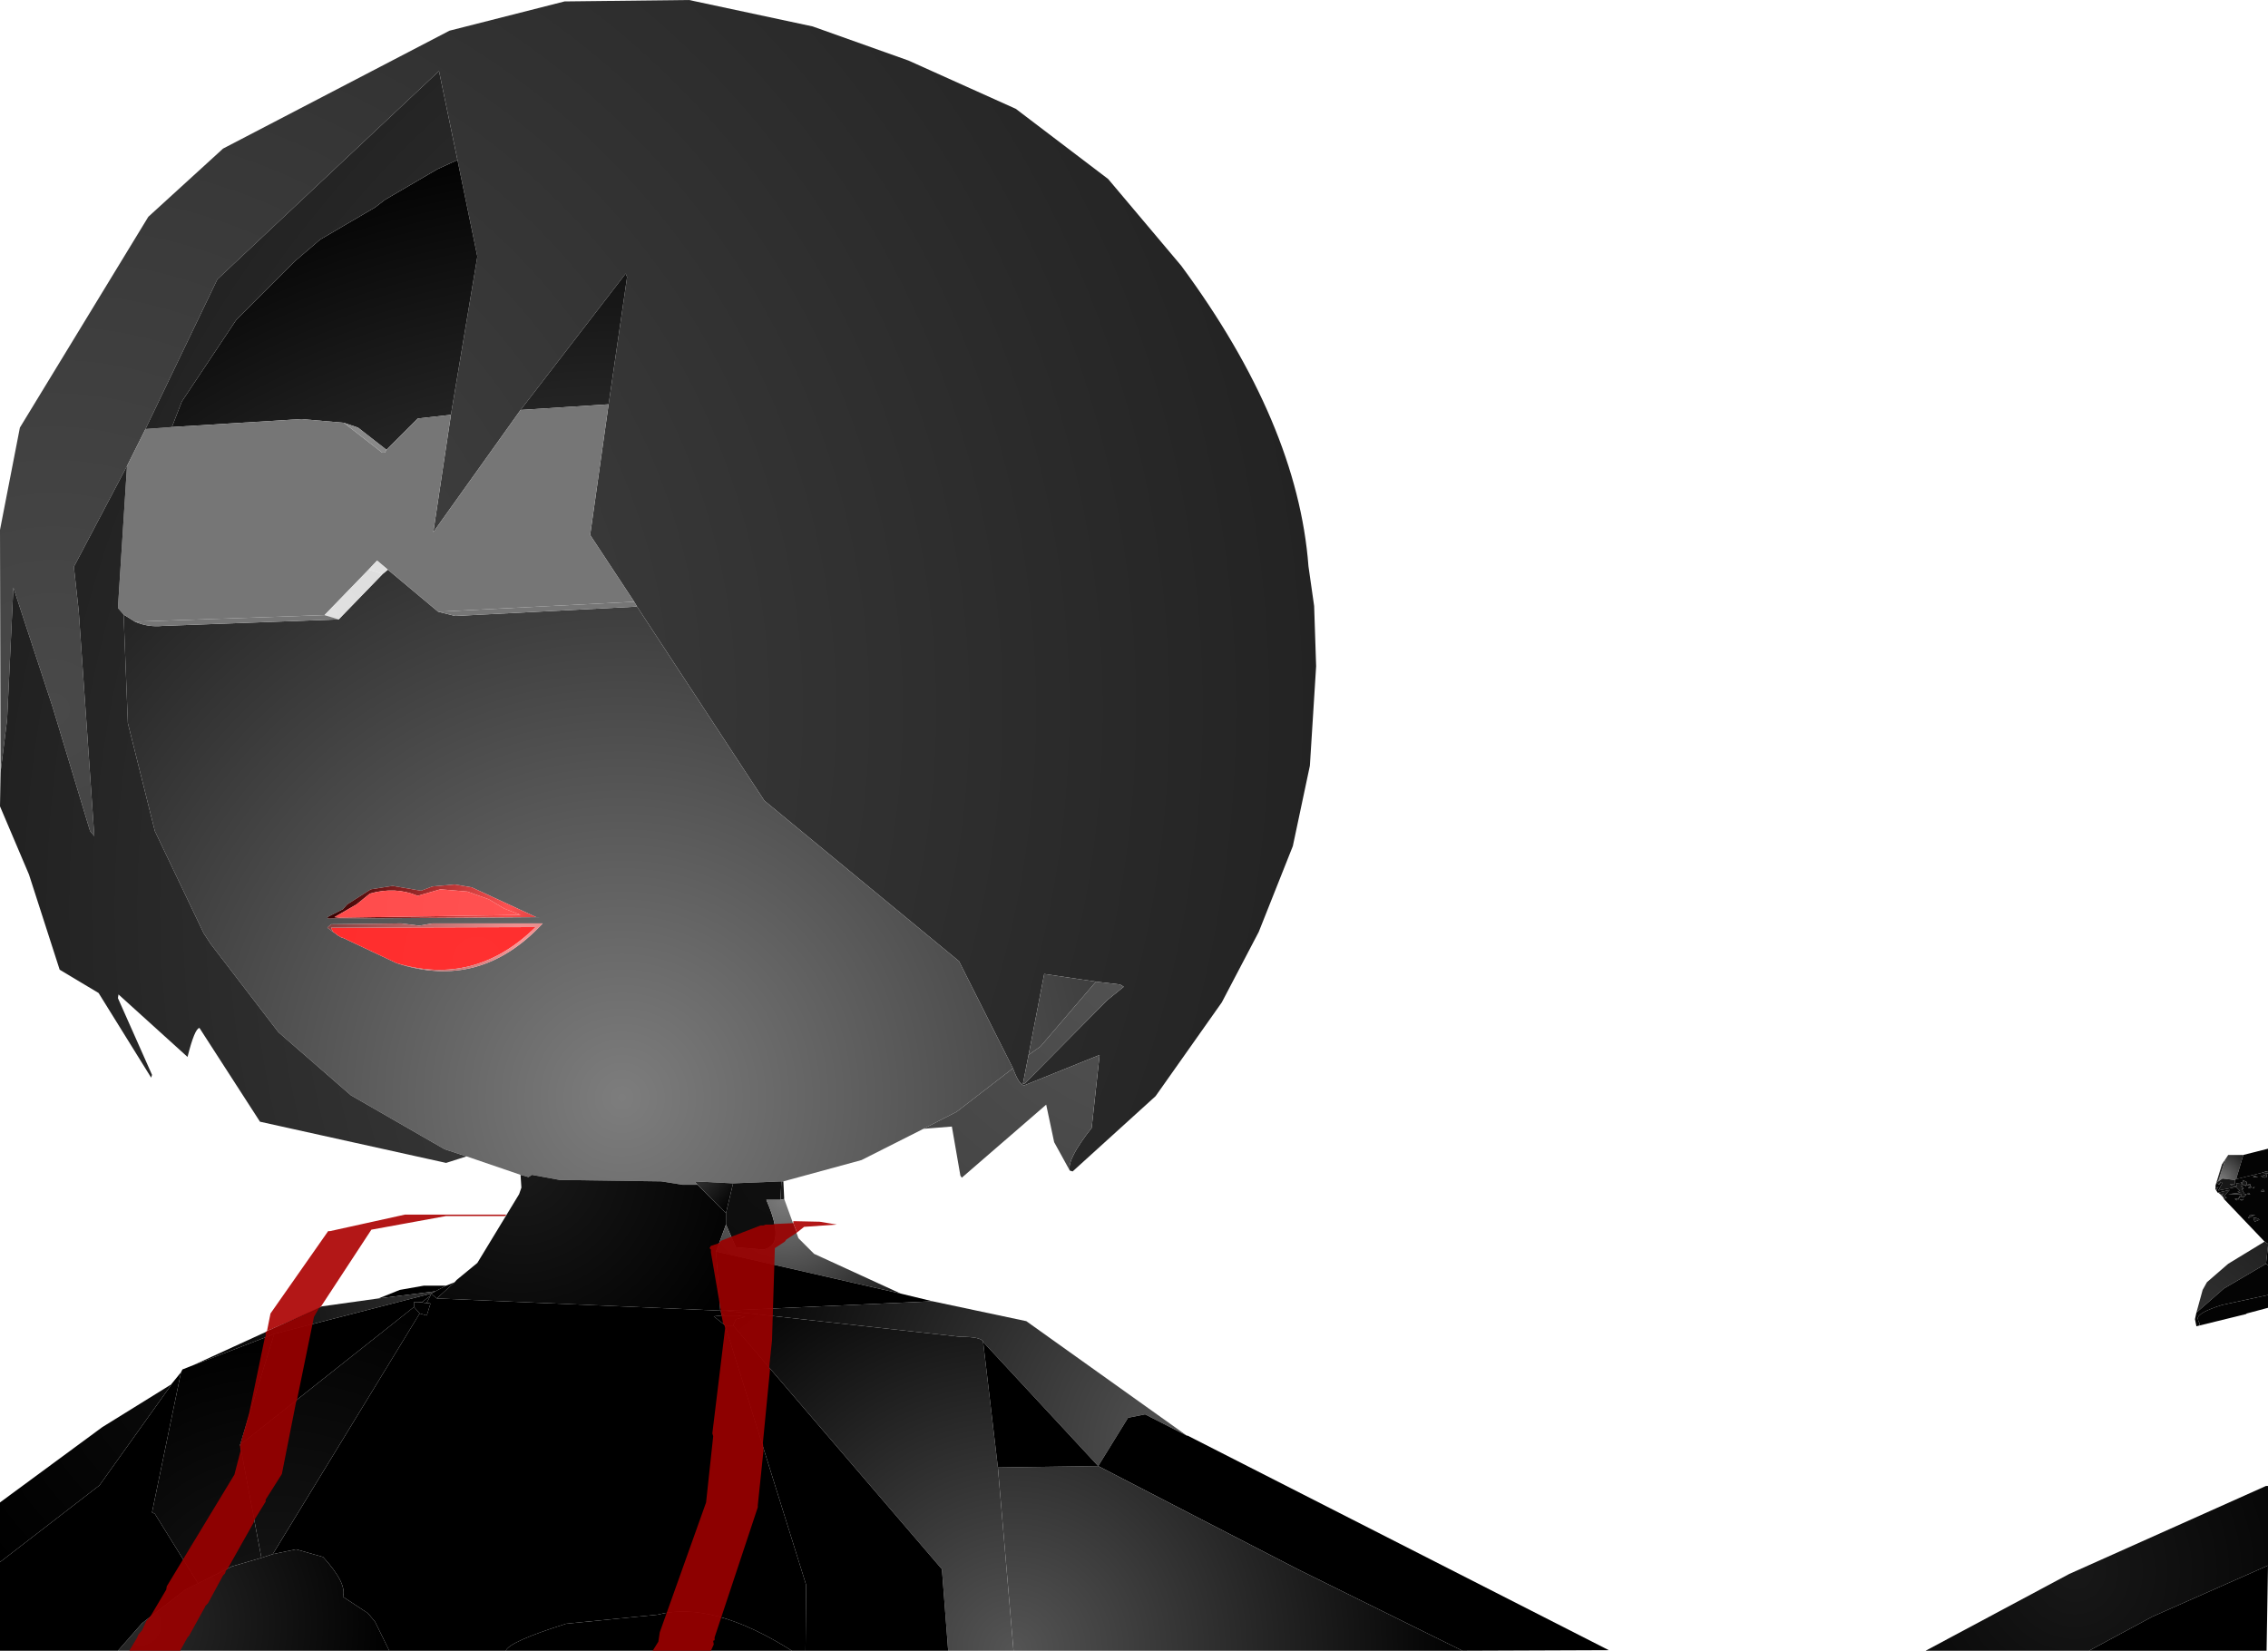 <?xml version="1.0" encoding="UTF-8" standalone="no"?>
<svg xmlns:xlink="http://www.w3.org/1999/xlink" height="290.5px" width="399.1px" xmlns="http://www.w3.org/2000/svg">
  <g transform="matrix(1.0, 0.0, 0.0, 1.0, 400.0, 291.4)">
    <path d="M-399.9 -155.5 L-400.0 -198.15 -396.5 -216.15 -373.9 -253.25 -360.75 -265.25 -320.9 -286.0 -300.65 -291.15 -278.75 -291.4 -257.0 -286.75 -240.15 -280.75 -221.25 -272.25 -205.0 -259.9 -192.15 -244.65 Q-171.65 -216.9 -169.75 -191.75 L-168.75 -184.75 -168.4 -174.15 -169.5 -156.65 -172.5 -142.5 -178.5 -127.4 -185.0 -115.0 -196.65 -98.5 -211.25 -85.25 -211.75 -85.4 Q-212.25 -87.4 -207.9 -92.9 L-206.5 -105.75 -219.75 -100.4 Q-220.65 -100.4 -221.75 -103.4 L-231.25 -122.25 -265.5 -150.5 -287.9 -184.65 -288.4 -185.5 -296.15 -197.25 -292.9 -220.25 -289.65 -242.65 -289.9 -243.25 -308.4 -219.25 -323.75 -197.75 -320.65 -218.4 -316.0 -246.25 -319.5 -263.25 -322.75 -278.9 -361.75 -242.25 -374.4 -215.9 -377.65 -209.4 -387.0 -191.65 -386.15 -183.9 -383.4 -144.25 -384.15 -145.15 -390.75 -167.0 -397.65 -188.0 -398.75 -164.75 -399.9 -155.5 M-219.0 -105.75 L-220.0 -100.65 -219.65 -100.75 -205.15 -115.4 -202.25 -117.75 -202.9 -118.15 -207.15 -118.65 -216.25 -120.0 -219.0 -105.75" fill="url(#gradient0)" fill-rule="evenodd" stroke="none"/>
    <path d="M-237.5 -92.75 L-248.4 -87.25 -262.15 -83.5 -262.5 -83.5 -271.0 -83.15 -277.75 -83.5 -277.25 -82.9 -279.9 -82.9 -283.65 -83.5 -301.5 -83.75 -306.4 -84.65 -307.0 -84.25 -308.4 -84.65 -317.9 -87.9 -321.75 -89.15 -338.25 -98.65 -351.0 -109.75 -362.9 -125.25 -364.15 -127.15 -372.75 -145.15 -377.5 -164.15 -378.25 -183.25 -376.25 -182.0 Q-374.0 -181.0 -371.4 -181.25 L-340.4 -182.4 -332.65 -190.4 -331.75 -191.15 -322.9 -183.75 -319.9 -183.0 -287.9 -184.65 -265.5 -150.5 -231.25 -122.25 -221.75 -103.4 -231.65 -95.75 -237.5 -92.75 M-319.5 -263.25 L-316.0 -246.25 -320.65 -218.4 -326.5 -217.75 -332.0 -212.25 -337.0 -216.15 -339.5 -217.0 -347.0 -217.65 -369.75 -216.25 -368.0 -220.75 -358.4 -235.15 -348.15 -245.4 -343.65 -249.25 -334.0 -254.9 -332.25 -256.25 -323.0 -261.65 -319.5 -263.25 M-308.4 -219.25 L-289.9 -243.25 -289.65 -242.65 -292.9 -220.25 -308.4 -219.25 M-207.15 -118.65 L-216.9 -107.25 -219.0 -105.75 -216.25 -120.0 -207.15 -118.65 M-334.75 -134.9 L-338.9 -132.25 -339.65 -131.4 -342.4 -130.0 -342.25 -129.75 -305.65 -130.0 -317.0 -135.25 -320.0 -135.75 -323.9 -135.4 -325.9 -134.65 -330.9 -135.5 -334.75 -134.9 M-330.2 -121.9 Q-315.5 -117.05 -304.5 -128.9 L-323.9 -128.9 -326.25 -128.5 -329.4 -128.9 -341.75 -128.75 -342.4 -128.15 -341.4 -127.4 -341.15 -127.25 -340.5 -126.75 -339.9 -126.4 -339.75 -126.4 -330.2 -121.9" fill="url(#gradient1)" fill-rule="evenodd" stroke="none"/>
    <path d="M-377.65 -209.4 L-374.4 -215.9 -369.75 -216.25 -347.0 -217.65 -339.5 -217.0 -332.75 -211.75 -332.25 -211.75 -332.0 -212.25 -326.5 -217.75 -320.65 -218.4 -323.75 -197.75 -308.4 -219.25 -292.9 -220.25 -296.15 -197.25 -288.4 -185.5 -322.9 -183.75 -331.75 -191.15 -333.65 -192.75 -335.15 -191.15 -342.9 -183.15 -376.25 -182.0 -378.25 -183.25 -379.25 -184.4 -377.65 -209.4" fill="url(#gradient2)" fill-rule="evenodd" stroke="none"/>
    <path d="M-211.75 -85.4 L-214.5 -90.4 -215.9 -97.0 -230.75 -84.15 -231.0 -84.5 -232.5 -93.15 -237.5 -92.75 -231.65 -95.75 -221.75 -103.4 Q-220.65 -100.4 -219.75 -100.4 L-206.5 -105.75 -207.9 -92.9 Q-212.25 -87.4 -211.75 -85.4 M-317.9 -87.9 L-321.5 -86.75 -354.25 -94.0 -364.9 -110.5 Q-365.75 -110.4 -367.0 -105.4 L-379.15 -116.4 -379.25 -115.75 -373.25 -102.25 -373.4 -101.75 -382.65 -116.65 -389.5 -120.75 -394.9 -137.5 -400.0 -149.5 -399.9 -155.5 -398.75 -164.75 -397.65 -188.0 -390.75 -167.0 -384.15 -145.15 -383.4 -144.25 -386.15 -183.9 -387.0 -191.65 -377.65 -209.4 -379.25 -184.4 -378.25 -183.25 -377.5 -164.15 -372.75 -145.15 -364.15 -127.15 -362.9 -125.25 -351.0 -109.75 -338.25 -98.65 -321.75 -89.15 -317.9 -87.9 M-374.4 -215.9 L-361.75 -242.25 -322.75 -278.9 -319.5 -263.25 -323.0 -261.65 -332.25 -256.25 -334.0 -254.9 -343.65 -249.25 -348.15 -245.4 -358.4 -235.15 -368.0 -220.75 -369.75 -216.25 -374.4 -215.9 M-219.0 -105.75 L-216.9 -107.25 -207.15 -118.65 -202.9 -118.15 -202.25 -117.75 -205.15 -115.4 -219.65 -100.75 -220.0 -100.65 -219.0 -105.75" fill="url(#gradient3)" fill-rule="evenodd" stroke="none"/>
    <path d="M-339.5 -217.0 L-337.0 -216.15 -332.0 -212.25 -332.25 -211.75 -332.75 -211.75 -339.5 -217.0" fill="url(#gradient4)" fill-rule="evenodd" stroke="none"/>
    <path d="M-288.4 -185.5 L-287.9 -184.65 -319.9 -183.0 -322.9 -183.75 -288.4 -185.5" fill="url(#gradient5)" fill-rule="evenodd" stroke="none"/>
    <path d="M-331.75 -191.15 L-332.65 -190.4 -335.15 -191.15 -333.65 -192.75 -331.75 -191.15" fill="url(#gradient6)" fill-rule="evenodd" stroke="none"/>
    <path d="M-332.65 -190.4 L-340.4 -182.4 -342.9 -183.15 -335.15 -191.15 -332.65 -190.4" fill="url(#gradient7)" fill-rule="evenodd" stroke="none"/>
    <path d="M-340.4 -182.4 L-371.4 -181.25 Q-374.0 -181.0 -376.25 -182.0 L-342.9 -183.15 -340.4 -182.4" fill="url(#gradient8)" fill-rule="evenodd" stroke="none"/>
    <path d="M-334.75 -134.9 L-330.9 -135.5 -325.9 -134.65 -323.9 -135.4 -320.0 -135.75 -317.0 -135.25 -305.65 -130.0 -342.25 -129.75 -342.4 -130.0 -339.65 -131.4 -338.9 -132.25 -334.75 -134.9 M-334.9 -134.15 L-337.25 -132.25 -341.15 -130.0 -340.25 -129.9 -308.4 -130.4 -311.25 -131.5 -314.0 -133.15 -317.75 -134.5 -322.5 -134.9 -326.5 -133.75 Q-330.4 -135.4 -334.9 -134.15" fill="url(#gradient9)" fill-rule="evenodd" stroke="none"/>
    <path d="M-334.9 -134.15 Q-330.4 -135.4 -326.5 -133.75 L-322.5 -134.9 -317.75 -134.5 -314.0 -133.15 -311.25 -131.5 -308.4 -130.4 -340.25 -129.9 -341.15 -130.0 -337.25 -132.25 -334.9 -134.15" fill="url(#gradient10)" fill-rule="evenodd" stroke="none"/>
    <path d="M-341.4 -127.4 L-341.75 -128.15 -305.75 -128.25 Q-316.45 -117.75 -330.2 -121.9 L-339.75 -126.4 -339.9 -126.4 -340.5 -126.75 -341.15 -127.25 -341.4 -127.4" fill="url(#gradient11)" fill-rule="evenodd" stroke="none"/>
    <path d="M-341.4 -127.4 L-342.4 -128.15 -341.75 -128.75 -329.4 -128.9 -326.25 -128.5 -323.9 -128.9 -304.5 -128.9 Q-315.5 -117.05 -330.2 -121.9 -316.45 -117.75 -305.75 -128.25 L-341.75 -128.15 -341.4 -127.4" fill="url(#gradient12)" fill-rule="evenodd" stroke="none"/>
    <path d="M-6.75 -83.75 L-8.9 -84.0 -9.65 -83.5 -8.4 -87.4 -7.9 -88.15 -5.25 -88.15 -6.5 -83.9 -6.75 -83.75" fill="url(#gradient13)" fill-rule="evenodd" stroke="none"/>
    <path d="M-6.5 -83.9 L-5.25 -88.15 -0.9 -89.25 -0.9 -85.15 -1.25 -85.25 -2.0 -85.0 -6.5 -83.9" fill="url(#gradient14)" fill-rule="evenodd" stroke="none"/>
    <path d="M-9.65 -83.5 L-8.9 -84.0 -6.75 -83.75 -6.75 -83.0 -7.65 -83.0 -6.9 -82.65 -6.4 -82.65 -6.5 -83.15 -5.15 -83.0 -5.75 -83.25 -5.25 -83.4 -5.4 -83.75 -4.65 -83.4 -4.65 -82.9 -4.0 -83.0 -4.0 -82.65 -4.4 -82.9 -4.9 -82.65 -4.75 -82.9 -5.65 -82.65 -5.15 -82.25 -5.5 -82.15 -5.0 -81.25 -4.65 -81.25 -5.15 -80.75 -5.9 -80.65 -6.25 -80.15 -5.9 -80.9 -5.5 -80.9 -5.65 -81.25 -7.9 -81.25 -5.75 -81.5 -6.25 -81.65 -5.9 -81.9 -6.5 -82.5 -9.65 -81.9 -8.9 -83.25 -9.25 -83.25 -9.35 -83.05 -9.25 -83.5 -9.5 -82.9 -10.0 -83.25 -9.65 -83.5 M-10.15 -82.65 L-9.9 -82.25 -9.6 -82.65 -10.0 -81.9 -10.15 -82.15 -10.15 -82.65 M-9.75 -81.5 L-7.65 -82.0 -8.65 -80.9 -8.15 -80.65 -8.65 -80.4 -8.75 -80.65 -9.0 -81.0 -8.75 -81.4 -9.15 -81.15 -9.5 -81.4 -9.65 -81.5 -9.75 -81.5 M-0.9 -84.9 L-2.0 -85.0 -1.25 -85.25 -0.9 -85.15 -0.9 -84.9 M-6.25 -80.5 L-6.4 -80.15 -6.75 -80.4 -6.25 -80.5 M-5.9 -80.25 L-5.15 -80.4 -5.5 -80.15 -5.9 -80.25 M-3.5 -84.25 L-3.4 -84.5 -2.65 -84.25 -3.5 -84.25 M-1.15 -84.25 L-1.5 -84.15 -2.15 -84.4 -1.15 -84.75 -1.15 -84.25 M-1.5 -81.65 L-2.15 -81.75 -1.75 -82.15 -1.5 -81.65 M-3.4 -82.25 L-3.65 -82.4 -3.25 -82.5 -3.4 -82.25 M-4.0 -82.25 L-4.4 -82.4 -4.0 -82.65 -4.0 -82.5 -3.75 -82.65 -4.0 -82.25 M-4.0 -81.25 L-4.5 -81.25 -4.4 -81.5 -4.0 -81.25 M-3.15 -77.65 L-4.4 -77.0 -4.15 -77.5 -3.15 -77.65 M-3.25 -76.4 L-3.5 -77.15 -2.75 -77.0 -2.4 -76.75 -3.25 -76.4" fill="url(#gradient15)" fill-rule="evenodd" stroke="none"/>
    <path d="M-6.75 -83.75 L-6.5 -83.9 -2.0 -85.0 -0.9 -84.9 -0.9 -72.5 -1.5 -72.9 -8.65 -80.4 -8.15 -80.65 -8.65 -80.9 -7.65 -82.0 -9.75 -81.5 -10.0 -81.9 -9.6 -82.65 -9.9 -82.25 -10.15 -82.65 -10.0 -83.25 -9.5 -82.9 -9.25 -83.5 -9.35 -83.05 -9.25 -83.25 -8.9 -83.25 -9.65 -81.9 -6.5 -82.5 -5.9 -81.9 -6.25 -81.65 -5.75 -81.5 -7.9 -81.25 -5.65 -81.25 -5.5 -80.9 -5.9 -80.9 -6.25 -80.15 -5.9 -80.65 -5.15 -80.75 -4.65 -81.25 -5.0 -81.25 -5.5 -82.15 -5.15 -82.25 -5.65 -82.65 -4.75 -82.9 -4.9 -82.65 -4.4 -82.9 -4.0 -82.65 -4.0 -83.0 -4.65 -82.9 -4.65 -83.4 -5.4 -83.75 -5.25 -83.4 -5.75 -83.25 -5.15 -83.0 -6.5 -83.15 -6.4 -82.65 -6.9 -82.65 -7.65 -83.0 -6.75 -83.0 -6.75 -83.75 M-6.25 -80.5 L-6.75 -80.4 -6.4 -80.15 -6.25 -80.5 M-9.0 -81.0 L-9.5 -81.4 -9.15 -81.15 -8.75 -81.4 -9.0 -81.0 M-3.5 -84.25 L-2.65 -84.25 -3.4 -84.5 -3.5 -84.25 M-5.9 -80.25 L-5.5 -80.15 -5.15 -80.4 -5.9 -80.25 M-1.15 -84.25 L-1.15 -84.75 -2.15 -84.4 -1.5 -84.15 -1.15 -84.25 M-3.4 -82.25 L-3.25 -82.5 -3.65 -82.4 -3.4 -82.25 M-1.5 -81.65 L-1.75 -82.15 -2.15 -81.75 -1.5 -81.65 M-4.0 -82.25 L-3.75 -82.65 -4.0 -82.5 -4.0 -82.65 -4.4 -82.4 -4.0 -82.25 M-3.15 -77.65 L-4.15 -77.5 -4.4 -77.0 -3.15 -77.65 M-4.0 -81.25 L-4.4 -81.5 -4.5 -81.25 -4.0 -81.25 M-3.25 -76.4 L-2.4 -76.75 -2.75 -77.0 -3.5 -77.15 -3.25 -76.4" fill="url(#gradient16)" fill-rule="evenodd" stroke="none"/>
    <path d="M-320.0 -65.75 L-319.65 -66.15 -316.0 -69.15 -308.65 -81.25 -308.25 -82.4 -308.4 -84.65 -307.0 -84.25 -306.4 -84.65 -301.5 -83.75 -283.65 -83.5 -279.9 -82.9 -277.25 -82.9 -272.25 -77.9 -272.25 -75.9 -274.0 -71.15 -273.25 -60.75 -323.15 -62.9 -320.0 -65.75" fill="url(#gradient17)" fill-rule="evenodd" stroke="none"/>
    <path d="M-321.5 -65.15 L-320.0 -65.75 -323.15 -62.9 -324.15 -63.75 -323.4 -64.15 -321.5 -65.15" fill="url(#gradient18)" fill-rule="evenodd" stroke="none"/>
    <path d="M-333.4 -62.9 L-329.65 -64.4 -325.4 -65.15 -321.5 -65.15 -323.4 -64.15 -333.4 -62.9" fill="url(#gradient19)" fill-rule="evenodd" stroke="none"/>
    <path d="M-366.0 -51.15 L-343.4 -61.5 -333.4 -62.9 -323.4 -64.15 -324.15 -63.75 -351.75 -56.65 -366.0 -51.15" fill="url(#gradient20)" fill-rule="evenodd" stroke="none"/>
    <path d="M-1.5 -72.9 L-0.9 -72.5 -0.9 -72.15 -1.25 -69.0 -8.65 -64.65 -13.5 -60.4 -12.4 -64.4 -11.65 -65.75 -7.9 -69.0 -1.5 -72.9" fill="url(#gradient21)" fill-rule="evenodd" stroke="none"/>
    <path d="M-262.15 -83.5 L-262.0 -80.4 -262.65 -80.25 -262.5 -83.5 -262.15 -83.5" fill="url(#gradient22)" fill-rule="evenodd" stroke="none"/>
    <path d="M-272.25 -77.9 L-271.0 -83.15 -262.5 -83.5 -262.65 -80.25 -265.15 -80.25 Q-261.65 -72.25 -265.65 -71.5 L-270.5 -71.9 -272.25 -75.9 -272.25 -77.9" fill="url(#gradient23)" fill-rule="evenodd" stroke="none"/>
    <path d="M-272.25 -77.9 L-277.25 -82.9 -277.75 -83.5 -271.0 -83.15 -272.25 -77.9" fill="url(#gradient24)" fill-rule="evenodd" stroke="none"/>
    <path d="M-8.4 -87.4 L-9.65 -83.5 -10.0 -83.25 -9.0 -86.5 -8.4 -87.4" fill="url(#gradient25)" fill-rule="evenodd" stroke="none"/>
    <path d="M-9.5 -81.4 L-9.0 -81.0 -8.75 -80.65 -9.5 -81.4" fill="url(#gradient26)" fill-rule="evenodd" stroke="none"/>
    <path d="M-262.0 -80.4 L-259.5 -73.5 -256.75 -70.75 -241.5 -63.75 -274.0 -71.15 -272.25 -75.9 -270.5 -71.9 -265.65 -71.5 Q-261.65 -72.25 -265.15 -80.25 L-262.65 -80.25 -262.0 -80.4" fill="url(#gradient27)" fill-rule="evenodd" stroke="none"/>
    <path d="M-241.5 -63.75 L-235.9 -62.4 -272.5 -60.75 -273.25 -60.75 -274.0 -71.15 -241.5 -63.75" fill="url(#gradient28)" fill-rule="evenodd" stroke="none"/>
    <path d="M-0.9 -72.15 L-0.9 -68.75 -1.25 -69.0 -0.9 -72.15" fill="url(#gradient29)" fill-rule="evenodd" stroke="none"/>
    <path d="M-0.9 -68.75 L-0.9 -63.5 -9.0 -61.75 Q-13.25 -60.4 -13.25 -59.4 L-13.15 -58.9 -13.0 -58.65 -12.9 -58.15 -13.5 -58.0 -13.75 -59.25 -13.5 -60.4 -8.65 -64.65 -1.25 -69.0 -0.9 -68.75" fill="url(#gradient30)" fill-rule="evenodd" stroke="none"/>
    <path d="M-0.9 -63.5 L-0.9 -61.25 -4.65 -60.25 -4.75 -60.15 -12.9 -58.15 -13.0 -58.65 -13.15 -58.9 -13.25 -59.4 Q-13.25 -60.4 -9.0 -61.75 L-0.9 -63.5" fill="url(#gradient31)" fill-rule="evenodd" stroke="none"/>
    <path d="M-324.15 -63.75 L-324.25 -63.4 -325.75 -62.25 -326.4 -62.25 -327.15 -62.25 -327.15 -61.4 -357.75 -37.15 -351.75 -56.65 -324.15 -63.75" fill="url(#gradient32)" fill-rule="evenodd" stroke="none"/>
    <path d="M-368.15 -49.9 L-367.9 -50.4 -366.0 -51.15 -351.75 -56.65 -357.75 -37.15 -354.0 -17.25 -359.15 -15.75 -365.15 -12.75 -372.75 -25.0 -373.25 -25.25 -368.15 -49.9" fill="url(#gradient33)" fill-rule="evenodd" stroke="none"/>
    <path d="M-258.25 -0.9 L-260.65 -0.9 Q-274.65 -9.75 -284.25 -7.25 L-300.4 -5.65 Q-310.4 -2.5 -311.0 -0.9 L-331.5 -0.9 -334.0 -6.0 -335.25 -7.5 -339.65 -10.4 Q-338.9 -12.75 -343.15 -17.4 L-347.9 -18.75 -352.0 -17.9 -326.15 -60.25 -324.9 -59.9 -324.25 -62.0 -324.9 -62.15 -324.25 -63.4 -324.15 -63.75 -323.15 -62.9 -273.25 -60.75 -273.0 -60.25 -273.0 -59.9 -274.4 -59.75 -272.4 -58.15 -258.15 -12.5 -258.25 -0.9" fill="url(#gradient34)" fill-rule="evenodd" stroke="none"/>
    <path d="M-357.75 -37.15 L-327.15 -61.4 -326.15 -60.25 -352.0 -17.9 -354.0 -17.25 -357.75 -37.15 M-325.75 -62.25 L-324.25 -63.4 -324.9 -62.15 -325.5 -62.15 -325.75 -62.25" fill="url(#gradient35)" fill-rule="evenodd" stroke="none"/>
    <path d="M-326.4 -62.25 L-325.75 -62.25 -325.5 -62.15 -326.4 -62.25 M-324.9 -62.15 L-324.25 -62.0 -325.5 -62.15 -324.9 -62.15" fill="url(#gradient36)" fill-rule="evenodd" stroke="none"/>
    <path d="M-272.5 -59.9 L-270.15 -59.9 -268.9 -59.65 -270.5 -59.25 -271.0 -58.15 -272.4 -58.15 -274.4 -59.75 -273.0 -59.9 -272.5 -59.9 M-327.15 -61.4 L-327.15 -62.25 -326.4 -62.25 -325.5 -62.15 -324.25 -62.0 -324.9 -59.9 -326.15 -60.25 -327.15 -61.4" fill="url(#gradient37)" fill-rule="evenodd" stroke="none"/>
    <path d="M-235.9 -62.4 L-219.4 -58.9 -191.15 -38.75 -198.5 -42.5 -201.5 -41.9 -206.75 -33.4 -227.0 -55.25 Q-227.25 -56.15 -231.0 -56.15 L-272.5 -60.75 -235.9 -62.4" fill="url(#gradient38)" fill-rule="evenodd" stroke="none"/>
    <path d="M-191.15 -38.75 L-191.0 -38.75 -116.9 -1.0 -142.65 -0.9 -171.65 -15.25 -206.75 -33.4 -201.5 -41.9 -198.5 -42.5 -191.15 -38.75" fill="url(#gradient39)" fill-rule="evenodd" stroke="none"/>
    <path d="M-142.65 -0.9 L-221.65 -0.9 -224.4 -33.15 -206.75 -33.4 -171.65 -15.25 -142.65 -0.9" fill="url(#gradient40)" fill-rule="evenodd" stroke="none"/>
    <path d="M-221.65 -0.9 L-233.15 -0.9 -234.25 -15.25 -271.0 -58.15 -270.5 -59.25 -268.9 -59.65 -270.15 -59.9 -272.5 -59.9 -273.0 -60.25 -273.25 -60.75 -272.5 -60.75 -231.0 -56.15 Q-227.25 -56.15 -227.0 -55.25 L-224.4 -33.15 -221.65 -0.9" fill="url(#gradient41)" fill-rule="evenodd" stroke="none"/>
    <path d="M-227.0 -55.25 L-206.75 -33.4 -224.4 -33.15 -227.0 -55.25" fill="url(#gradient42)" fill-rule="evenodd" stroke="none"/>
    <path d="M-233.15 -0.9 L-258.25 -0.9 -258.15 -12.5 -272.4 -58.15 -271.0 -58.15 -234.25 -15.25 -233.15 -0.9 M-273.0 -60.25 L-272.5 -59.9 -273.0 -59.9 -273.0 -60.25" fill="url(#gradient43)" fill-rule="evenodd" stroke="none"/>
    <path d="M-260.65 -0.9 L-311.0 -0.9 Q-310.4 -2.5 -300.4 -5.65 L-284.25 -7.25 Q-274.65 -9.75 -260.65 -0.9" fill="url(#gradient44)" fill-rule="evenodd" stroke="none"/>
    <path d="M-331.5 -0.9 L-379.25 -0.9 -375.0 -5.75 -367.4 -11.65 -365.15 -12.75 -359.15 -15.75 -354.0 -17.25 -352.0 -17.9 -347.9 -18.75 -343.15 -17.4 Q-338.9 -12.75 -339.65 -10.4 L-335.25 -7.5 -334.0 -6.0 -331.5 -0.9" fill="url(#gradient45)" fill-rule="evenodd" stroke="none"/>
    <path d="M-379.25 -0.9 L-400.0 -0.9 -400.0 -16.5 -382.5 -30.0 -370.0 -47.5 -369.9 -47.75 -368.15 -49.9 -373.25 -25.25 -372.75 -25.0 -365.15 -12.75 -367.4 -11.65 -375.0 -5.75 -379.25 -0.9" fill="url(#gradient46)" fill-rule="evenodd" stroke="none"/>
    <path d="M-400.0 -16.5 L-400.0 -27.0 -382.0 -40.25 -369.9 -47.75 -370.0 -47.5 -382.5 -30.0 -400.0 -16.5" fill="url(#gradient47)" fill-rule="evenodd" stroke="none"/>
    <path d="M-32.4 -0.9 L-61.15 -0.9 -35.9 -14.4 -1.25 -29.9 -0.9 -29.9 -0.9 -15.9 -21.25 -6.9 -32.4 -0.9" fill="url(#gradient48)" fill-rule="evenodd" stroke="none"/>
    <path d="M-32.4 -0.9 L-21.25 -6.9 -0.9 -15.9 -1.15 -0.9 -32.4 -0.9" fill="url(#gradient49)" fill-rule="evenodd" stroke="none"/>
    <path d="M-259.75 -74.5 L-260.4 -76.15 -260.4 -76.5 -255.75 -76.4 -252.75 -75.9 -258.5 -75.5 -259.75 -74.5 M-353.0 -57.25 L-352.4 -60.25 -342.25 -74.75 -341.9 -74.75 -328.75 -77.65 -310.9 -77.65 -311.15 -77.4 -321.5 -77.4 -334.65 -75.0 -343.5 -61.5 -343.9 -61.15 -344.65 -60.75 -351.9 -57.65 -352.15 -57.5 -353.0 -57.25" fill="#ab0000" fill-opacity="0.91" fill-rule="evenodd" stroke="none"/>
    <path d="M-259.75 -74.5 L-261.65 -73.25 -261.9 -72.9 -263.65 -71.75 -264.15 -55.5 -264.65 -50.75 -264.5 -50.4 -265.75 -37.5 -265.65 -36.15 -266.65 -26.5 -266.65 -26.15 -274.25 -3.25 -274.25 -2.75 -274.5 -2.65 -274.4 -2.0 -274.9 -0.9 -285.15 -0.9 -284.15 -2.5 -283.9 -4.15 -275.75 -27.0 -274.5 -38.65 -274.65 -39.15 -272.4 -57.65 -272.5 -58.15 -272.75 -58.5 -273.15 -60.5 -273.15 -60.75 -274.9 -71.0 -274.9 -71.5 -275.15 -71.75 -274.9 -72.15 -273.4 -72.65 -273.25 -73.0 -266.15 -75.75 -265.65 -75.75 -265.25 -75.9 -264.0 -75.9 -263.65 -76.0 -260.4 -76.15 -259.75 -74.5 M-343.9 -61.15 L-344.75 -59.65 -347.75 -45.0 -347.9 -44.65 -350.4 -32.0 -353.25 -27.5 -353.25 -27.15 -355.25 -23.9 -355.4 -23.4 -359.9 -15.4 -360.25 -15.0 -360.4 -14.5 -360.75 -14.15 -363.4 -9.25 -363.9 -8.75 -363.9 -8.65 -366.75 -3.5 -367.0 -3.25 -368.25 -1.0 -368.25 -0.9 -377.25 -0.9 -375.9 -3.15 -375.65 -3.75 -375.0 -4.5 -374.25 -6.15 -373.5 -7.0 -370.75 -11.65 -370.65 -12.25 -358.75 -31.9 -357.65 -36.15 -357.75 -36.75 -357.75 -37.0 -356.15 -42.75 -353.4 -56.0 -353.25 -56.25 -353.25 -57.0 -353.0 -57.15 -353.0 -57.25 -352.15 -57.5 -351.9 -57.65 -344.65 -60.75 -343.9 -61.15" fill="#9b0000" fill-opacity="0.91" fill-rule="evenodd" stroke="none"/>
  </g>
  <defs>
    <radialGradient cx="0" cy="0" gradientTransform="matrix(0.272, 0.0, 0.0, 0.272, -390.65, -166.5)" gradientUnits="userSpaceOnUse" id="gradient0" r="819.2" spreadMethod="pad">
      <stop offset="0.0" stop-color="#494949"/>
      <stop offset="1.0" stop-color="#232323"/>
    </radialGradient>
    <radialGradient cx="0" cy="0" gradientTransform="matrix(0.209, 0.0, 0.0, 0.209, -290.55, -98.2)" gradientUnits="userSpaceOnUse" id="gradient1" r="819.2" spreadMethod="pad">
      <stop offset="0.0" stop-color="#7d7d7d"/>
      <stop offset="1.0" stop-color="#000000"/>
    </radialGradient>
    <radialGradient cx="0" cy="0" gradientTransform="matrix(0.123, 0.0, 0.0, 0.123, -379.25, -184.25)" gradientUnits="userSpaceOnUse" id="gradient2" r="819.2" spreadMethod="pad">
      <stop offset="0.0" stop-color="#767676"/>
      <stop offset="1.0" stop-color="#767676"/>
    </radialGradient>
    <radialGradient cx="0" cy="0" gradientTransform="matrix(0.268, 0.0, 0.0, 0.268, -194.2, -131.7)" gradientUnits="userSpaceOnUse" id="gradient3" r="819.2" spreadMethod="pad">
      <stop offset="0.0" stop-color="#555555"/>
      <stop offset="1.0" stop-color="#1e1e1e"/>
    </radialGradient>
    <radialGradient cx="0" cy="0" gradientTransform="matrix(0.014, 0.0, 0.0, 0.014, -339.4, -217.05)" gradientUnits="userSpaceOnUse" id="gradient4" r="819.2" spreadMethod="pad">
      <stop offset="0.0" stop-color="#8a8a8a"/>
      <stop offset="1.0" stop-color="#898989"/>
    </radialGradient>
    <radialGradient cx="0" cy="0" gradientTransform="matrix(0.046, 0.0, 0.0, 0.046, -285.65, -185.7)" gradientUnits="userSpaceOnUse" id="gradient5" r="819.2" spreadMethod="pad">
      <stop offset="0.0" stop-color="#767676"/>
      <stop offset="1.0" stop-color="#767676"/>
    </radialGradient>
    <radialGradient cx="0" cy="0" gradientTransform="matrix(0.005, 0.0, 0.0, 0.005, -335.1, -191.25)" gradientUnits="userSpaceOnUse" id="gradient6" r="819.2" spreadMethod="pad">
      <stop offset="0.0" stop-color="#e2e2e2"/>
      <stop offset="1.0" stop-color="#e0e0e0"/>
    </radialGradient>
    <radialGradient cx="0" cy="0" gradientTransform="matrix(0.015, 0.0, 0.0, 0.015, -342.8, -183.25)" gradientUnits="userSpaceOnUse" id="gradient7" r="819.2" spreadMethod="pad">
      <stop offset="0.0" stop-color="#e1e1e1"/>
      <stop offset="1.0" stop-color="#dedede"/>
    </radialGradient>
    <radialGradient cx="0" cy="0" gradientTransform="matrix(0.041, 0.0, 0.0, 0.041, -342.8, -183.25)" gradientUnits="userSpaceOnUse" id="gradient8" r="819.2" spreadMethod="pad">
      <stop offset="0.0" stop-color="#767676"/>
      <stop offset="1.0" stop-color="#767676"/>
    </radialGradient>
    <radialGradient cx="0" cy="0" gradientTransform="matrix(0.039, 0.0, 0.0, 0.039, -310.7, -131.45)" gradientUnits="userSpaceOnUse" id="gradient9" r="819.2" spreadMethod="pad">
      <stop offset="0.0" stop-color="#ff5151"/>
      <stop offset="1.0" stop-color="#330000"/>
    </radialGradient>
    <radialGradient cx="0" cy="0" gradientTransform="matrix(0.038, 0.0, 0.0, 0.038, -310.05, -131.15)" gradientUnits="userSpaceOnUse" id="gradient10" r="819.2" spreadMethod="pad">
      <stop offset="0.0" stop-color="#ff5151"/>
      <stop offset="1.0" stop-color="#ff4c4c"/>
    </radialGradient>
    <radialGradient cx="0" cy="0" gradientTransform="matrix(0.032, 0.0, 0.0, 0.032, -316.05, -122.2)" gradientUnits="userSpaceOnUse" id="gradient11" r="819.2" spreadMethod="pad">
      <stop offset="0.0" stop-color="#ff3030"/>
      <stop offset="1.0" stop-color="#ff2d2d"/>
    </radialGradient>
    <radialGradient cx="0" cy="0" gradientTransform="matrix(0.042, 0.0, 0.0, 0.042, -308.0, -125.35)" gradientUnits="userSpaceOnUse" id="gradient12" r="819.2" spreadMethod="pad">
      <stop offset="0.0" stop-color="#f89797"/>
      <stop offset="1.0" stop-color="#864242"/>
    </radialGradient>
    <radialGradient cx="0" cy="0" gradientTransform="matrix(0.008, 0.0, 0.0, 0.008, -9.45, -83.6)" gradientUnits="userSpaceOnUse" id="gradient13" r="819.2" spreadMethod="pad">
      <stop offset="0.0" stop-color="#828282"/>
      <stop offset="1.0" stop-color="#171717"/>
    </radialGradient>
    <radialGradient cx="0" cy="0" gradientTransform="matrix(0.01, 0.0, 0.0, 0.01, -1.0, -89.35)" gradientUnits="userSpaceOnUse" id="gradient14" r="819.2" spreadMethod="pad">
      <stop offset="0.0" stop-color="#040404"/>
      <stop offset="1.0" stop-color="#040404"/>
    </radialGradient>
    <radialGradient cx="0" cy="0" gradientTransform="matrix(0.009, 0.0, 0.0, 0.009, -4.75, -80.35)" gradientUnits="userSpaceOnUse" id="gradient15" r="819.2" spreadMethod="pad">
      <stop offset="0.0" stop-color="#171717"/>
      <stop offset="1.0" stop-color="#171717"/>
    </radialGradient>
    <radialGradient cx="0" cy="0" gradientTransform="matrix(0.015, 0.0, 0.0, 0.015, -9.8, -81.55)" gradientUnits="userSpaceOnUse" id="gradient16" r="819.2" spreadMethod="pad">
      <stop offset="0.0" stop-color="#040404"/>
      <stop offset="1.0" stop-color="#040404"/>
    </radialGradient>
    <radialGradient cx="0" cy="0" gradientTransform="matrix(0.053, 0.0, 0.0, 0.053, -308.4, -86.5)" gradientUnits="userSpaceOnUse" id="gradient17" r="819.2" spreadMethod="pad">
      <stop offset="0.0" stop-color="#1a1a1a"/>
      <stop offset="1.0" stop-color="#000000"/>
    </radialGradient>
    <radialGradient cx="0" cy="0" gradientTransform="matrix(0.02, 0.0, 0.0, 0.02, -323.95, -63.8)" gradientUnits="userSpaceOnUse" id="gradient18" r="819.2" spreadMethod="pad">
      <stop offset="0.0" stop-color="#000000"/>
      <stop offset="1.0" stop-color="#000000"/>
    </radialGradient>
    <radialGradient cx="0" cy="0" gradientTransform="matrix(0.013, 0.0, 0.0, 0.013, -323.5, -63.85)" gradientUnits="userSpaceOnUse" id="gradient19" r="819.2" spreadMethod="pad">
      <stop offset="0.0" stop-color="#000000"/>
      <stop offset="1.0" stop-color="#000000"/>
    </radialGradient>
    <radialGradient cx="0" cy="0" gradientTransform="matrix(0.073, 0.0, 0.0, 0.073, -309.85, -66.3)" gradientUnits="userSpaceOnUse" id="gradient20" r="819.2" spreadMethod="pad">
      <stop offset="0.0" stop-color="#3c3c3c"/>
      <stop offset="1.0" stop-color="#000000"/>
    </radialGradient>
    <radialGradient cx="0" cy="0" gradientTransform="matrix(0.022, 0.0, 0.0, 0.022, -13.55, -60.0)" gradientUnits="userSpaceOnUse" id="gradient21" r="819.2" spreadMethod="pad">
      <stop offset="0.0" stop-color="#313131"/>
      <stop offset="1.0" stop-color="#212121"/>
    </radialGradient>
    <radialGradient cx="0" cy="0" gradientTransform="matrix(0.112, 0.0, 0.0, 0.112, -262.3, -92.65)" gradientUnits="userSpaceOnUse" id="gradient22" r="819.2" spreadMethod="pad">
      <stop offset="0.0" stop-color="#1a1a1a"/>
      <stop offset="1.0" stop-color="#121212"/>
    </radialGradient>
    <radialGradient cx="0" cy="0" gradientTransform="matrix(0.104, 0.0, 0.0, 0.104, -262.1, -85.35)" gradientUnits="userSpaceOnUse" id="gradient23" r="819.2" spreadMethod="pad">
      <stop offset="0.0" stop-color="#101010"/>
      <stop offset="1.0" stop-color="#000000"/>
    </radialGradient>
    <radialGradient cx="0" cy="0" gradientTransform="matrix(0.023, 0.0, 0.0, 0.023, -285.5, -91.55)" gradientUnits="userSpaceOnUse" id="gradient24" r="819.2" spreadMethod="pad">
      <stop offset="0.0" stop-color="#797979"/>
      <stop offset="1.0" stop-color="#000000"/>
    </radialGradient>
    <radialGradient cx="0" cy="0" gradientTransform="matrix(0.006, 0.0, 0.0, 0.006, -9.9, -83.2)" gradientUnits="userSpaceOnUse" id="gradient25" r="819.2" spreadMethod="pad">
      <stop offset="0.0" stop-color="#303030"/>
      <stop offset="1.0" stop-color="#202020"/>
    </radialGradient>
    <radialGradient cx="0" cy="0" gradientTransform="matrix(0.005, 0.0, 0.0, 0.005, -9.95, -82.15)" gradientUnits="userSpaceOnUse" id="gradient26" r="819.2" spreadMethod="pad">
      <stop offset="0.0" stop-color="#575757"/>
      <stop offset="1.0" stop-color="#3d3d3d"/>
    </radialGradient>
    <radialGradient cx="0" cy="0" gradientTransform="matrix(0.038, 0.0, 0.0, 0.038, -262.05, -80.7)" gradientUnits="userSpaceOnUse" id="gradient27" r="819.2" spreadMethod="pad">
      <stop offset="0.0" stop-color="#7b7b7b"/>
      <stop offset="1.0" stop-color="#090909"/>
    </radialGradient>
    <radialGradient cx="0" cy="0" gradientTransform="matrix(0.048, 0.0, 0.0, 0.048, -274.05, -71.3)" gradientUnits="userSpaceOnUse" id="gradient28" r="819.2" spreadMethod="pad">
      <stop offset="0.0" stop-color="#000000"/>
      <stop offset="1.0" stop-color="#000000"/>
    </radialGradient>
    <radialGradient cx="0" cy="0" gradientTransform="matrix(0.004, 0.0, 0.0, 0.004, -1.25, -68.95)" gradientUnits="userSpaceOnUse" id="gradient29" r="819.2" spreadMethod="pad">
      <stop offset="0.0" stop-color="#020202"/>
      <stop offset="1.0" stop-color="#020202"/>
    </radialGradient>
    <radialGradient cx="0" cy="0" gradientTransform="matrix(0.02, 0.0, 0.0, 0.02, -13.4, -58.1)" gradientUnits="userSpaceOnUse" id="gradient30" r="819.2" spreadMethod="pad">
      <stop offset="0.0" stop-color="#040404"/>
      <stop offset="1.0" stop-color="#040404"/>
    </radialGradient>
    <radialGradient cx="0" cy="0" gradientTransform="matrix(0.015, 0.0, 0.0, 0.015, -13.0, -59.7)" gradientUnits="userSpaceOnUse" id="gradient31" r="819.2" spreadMethod="pad">
      <stop offset="0.0" stop-color="#030303"/>
      <stop offset="1.0" stop-color="#030303"/>
    </radialGradient>
    <radialGradient cx="0" cy="0" gradientTransform="matrix(0.053, 0.0, 0.0, 0.053, -323.95, -63.8)" gradientUnits="userSpaceOnUse" id="gradient32" r="819.2" spreadMethod="pad">
      <stop offset="0.0" stop-color="#000000"/>
      <stop offset="1.0" stop-color="#000000"/>
    </radialGradient>
    <radialGradient cx="0" cy="0" gradientTransform="matrix(0.065, 0.0, 0.0, 0.065, -351.35, -3.7)" gradientUnits="userSpaceOnUse" id="gradient33" r="819.2" spreadMethod="pad">
      <stop offset="0.0" stop-color="#171717"/>
      <stop offset="1.0" stop-color="#000000"/>
    </radialGradient>
    <radialGradient cx="0" cy="0" gradientTransform="matrix(0.115, 0.0, 0.0, 0.115, -350.1, -21.15)" gradientUnits="userSpaceOnUse" id="gradient34" r="819.2" spreadMethod="pad">
      <stop offset="0.0" stop-color="#000000"/>
      <stop offset="1.0" stop-color="#000000"/>
    </radialGradient>
    <radialGradient cx="0" cy="0" gradientTransform="matrix(0.081, 0.0, 0.0, 0.081, -351.35, -3.7)" gradientUnits="userSpaceOnUse" id="gradient35" r="819.2" spreadMethod="pad">
      <stop offset="0.0" stop-color="#171717"/>
      <stop offset="1.0" stop-color="#000000"/>
    </radialGradient>
    <radialGradient cx="0" cy="0" gradientTransform="matrix(0.049, 0.0, 0.0, 0.049, -287.45, -60.1)" gradientUnits="userSpaceOnUse" id="gradient36" r="819.2" spreadMethod="pad">
      <stop offset="0.0" stop-color="#000000"/>
      <stop offset="1.0" stop-color="#000000"/>
    </radialGradient>
    <radialGradient cx="0" cy="0" gradientTransform="matrix(0.093, 0.0, 0.0, 0.093, -327.1, -62.35)" gradientUnits="userSpaceOnUse" id="gradient37" r="819.2" spreadMethod="pad">
      <stop offset="0.0" stop-color="#010101"/>
      <stop offset="1.0" stop-color="#000000"/>
    </radialGradient>
    <radialGradient cx="0" cy="0" gradientTransform="matrix(0.109, 0.0, 0.0, 0.109, -187.8, -36.5)" gradientUnits="userSpaceOnUse" id="gradient38" r="819.2" spreadMethod="pad">
      <stop offset="0.0" stop-color="#585858"/>
      <stop offset="1.0" stop-color="#000000"/>
    </radialGradient>
    <radialGradient cx="0" cy="0" gradientTransform="matrix(0.069, 0.0, 0.0, 0.069, -171.75, -15.55)" gradientUnits="userSpaceOnUse" id="gradient39" r="819.2" spreadMethod="pad">
      <stop offset="0.0" stop-color="#000000"/>
      <stop offset="1.0" stop-color="#000000"/>
    </radialGradient>
    <radialGradient cx="0" cy="0" gradientTransform="matrix(0.097, 0.0, 0.0, 0.097, -221.7, -1.0)" gradientUnits="userSpaceOnUse" id="gradient40" r="819.2" spreadMethod="pad">
      <stop offset="0.0" stop-color="#545454"/>
      <stop offset="1.0" stop-color="#000000"/>
    </radialGradient>
    <radialGradient cx="0" cy="0" gradientTransform="matrix(0.097, 0.0, 0.0, 0.097, -221.7, -1.0)" gradientUnits="userSpaceOnUse" id="gradient41" r="819.2" spreadMethod="pad">
      <stop offset="0.0" stop-color="#545454"/>
      <stop offset="1.0" stop-color="#000000"/>
    </radialGradient>
    <radialGradient cx="0" cy="0" gradientTransform="matrix(0.028, 0.0, 0.0, 0.028, -224.4, -33.2)" gradientUnits="userSpaceOnUse" id="gradient42" r="819.2" spreadMethod="pad">
      <stop offset="0.0" stop-color="#000000"/>
      <stop offset="1.0" stop-color="#000000"/>
    </radialGradient>
    <radialGradient cx="0" cy="0" gradientTransform="matrix(0.061, 0.0, 0.0, 0.061, -258.25, -12.9)" gradientUnits="userSpaceOnUse" id="gradient43" r="819.2" spreadMethod="pad">
      <stop offset="0.0" stop-color="#000000"/>
      <stop offset="1.0" stop-color="#000000"/>
    </radialGradient>
    <radialGradient cx="0" cy="0" gradientTransform="matrix(0.054, 0.0, 0.0, 0.054, -269.4, -7.2)" gradientUnits="userSpaceOnUse" id="gradient44" r="819.2" spreadMethod="pad">
      <stop offset="0.0" stop-color="#000000"/>
      <stop offset="1.0" stop-color="#000000"/>
    </radialGradient>
    <radialGradient cx="0" cy="0" gradientTransform="matrix(0.054, 0.0, 0.0, 0.054, -375.3, -5.5)" gradientUnits="userSpaceOnUse" id="gradient45" r="819.2" spreadMethod="pad">
      <stop offset="0.0" stop-color="#2a2a2a"/>
      <stop offset="1.0" stop-color="#000000"/>
    </radialGradient>
    <radialGradient cx="0" cy="0" gradientTransform="matrix(0.072, 0.0, 0.0, 0.072, -367.9, -50.35)" gradientUnits="userSpaceOnUse" id="gradient46" r="819.2" spreadMethod="pad">
      <stop offset="0.0" stop-color="#000000"/>
      <stop offset="1.0" stop-color="#000000"/>
    </radialGradient>
    <radialGradient cx="0" cy="0" gradientTransform="matrix(0.068, 0.0, 0.0, 0.068, -359.1, -54.5)" gradientUnits="userSpaceOnUse" id="gradient47" r="819.2" spreadMethod="pad">
      <stop offset="0.0" stop-color="#0d0d0d"/>
      <stop offset="1.0" stop-color="#000000"/>
    </radialGradient>
    <radialGradient cx="0" cy="0" gradientTransform="matrix(0.045, 0.0, 0.0, 0.045, -34.85, -14.9)" gradientUnits="userSpaceOnUse" id="gradient48" r="819.2" spreadMethod="pad">
      <stop offset="0.0" stop-color="#181818"/>
      <stop offset="1.0" stop-color="#070707"/>
    </radialGradient>
    <radialGradient cx="0" cy="0" gradientTransform="matrix(0.026, 0.0, 0.0, 0.026, -10.95, -1.0)" gradientUnits="userSpaceOnUse" id="gradient49" r="819.2" spreadMethod="pad">
      <stop offset="0.0" stop-color="#000000"/>
      <stop offset="1.0" stop-color="#000000"/>
    </radialGradient>
  </defs>
</svg>
